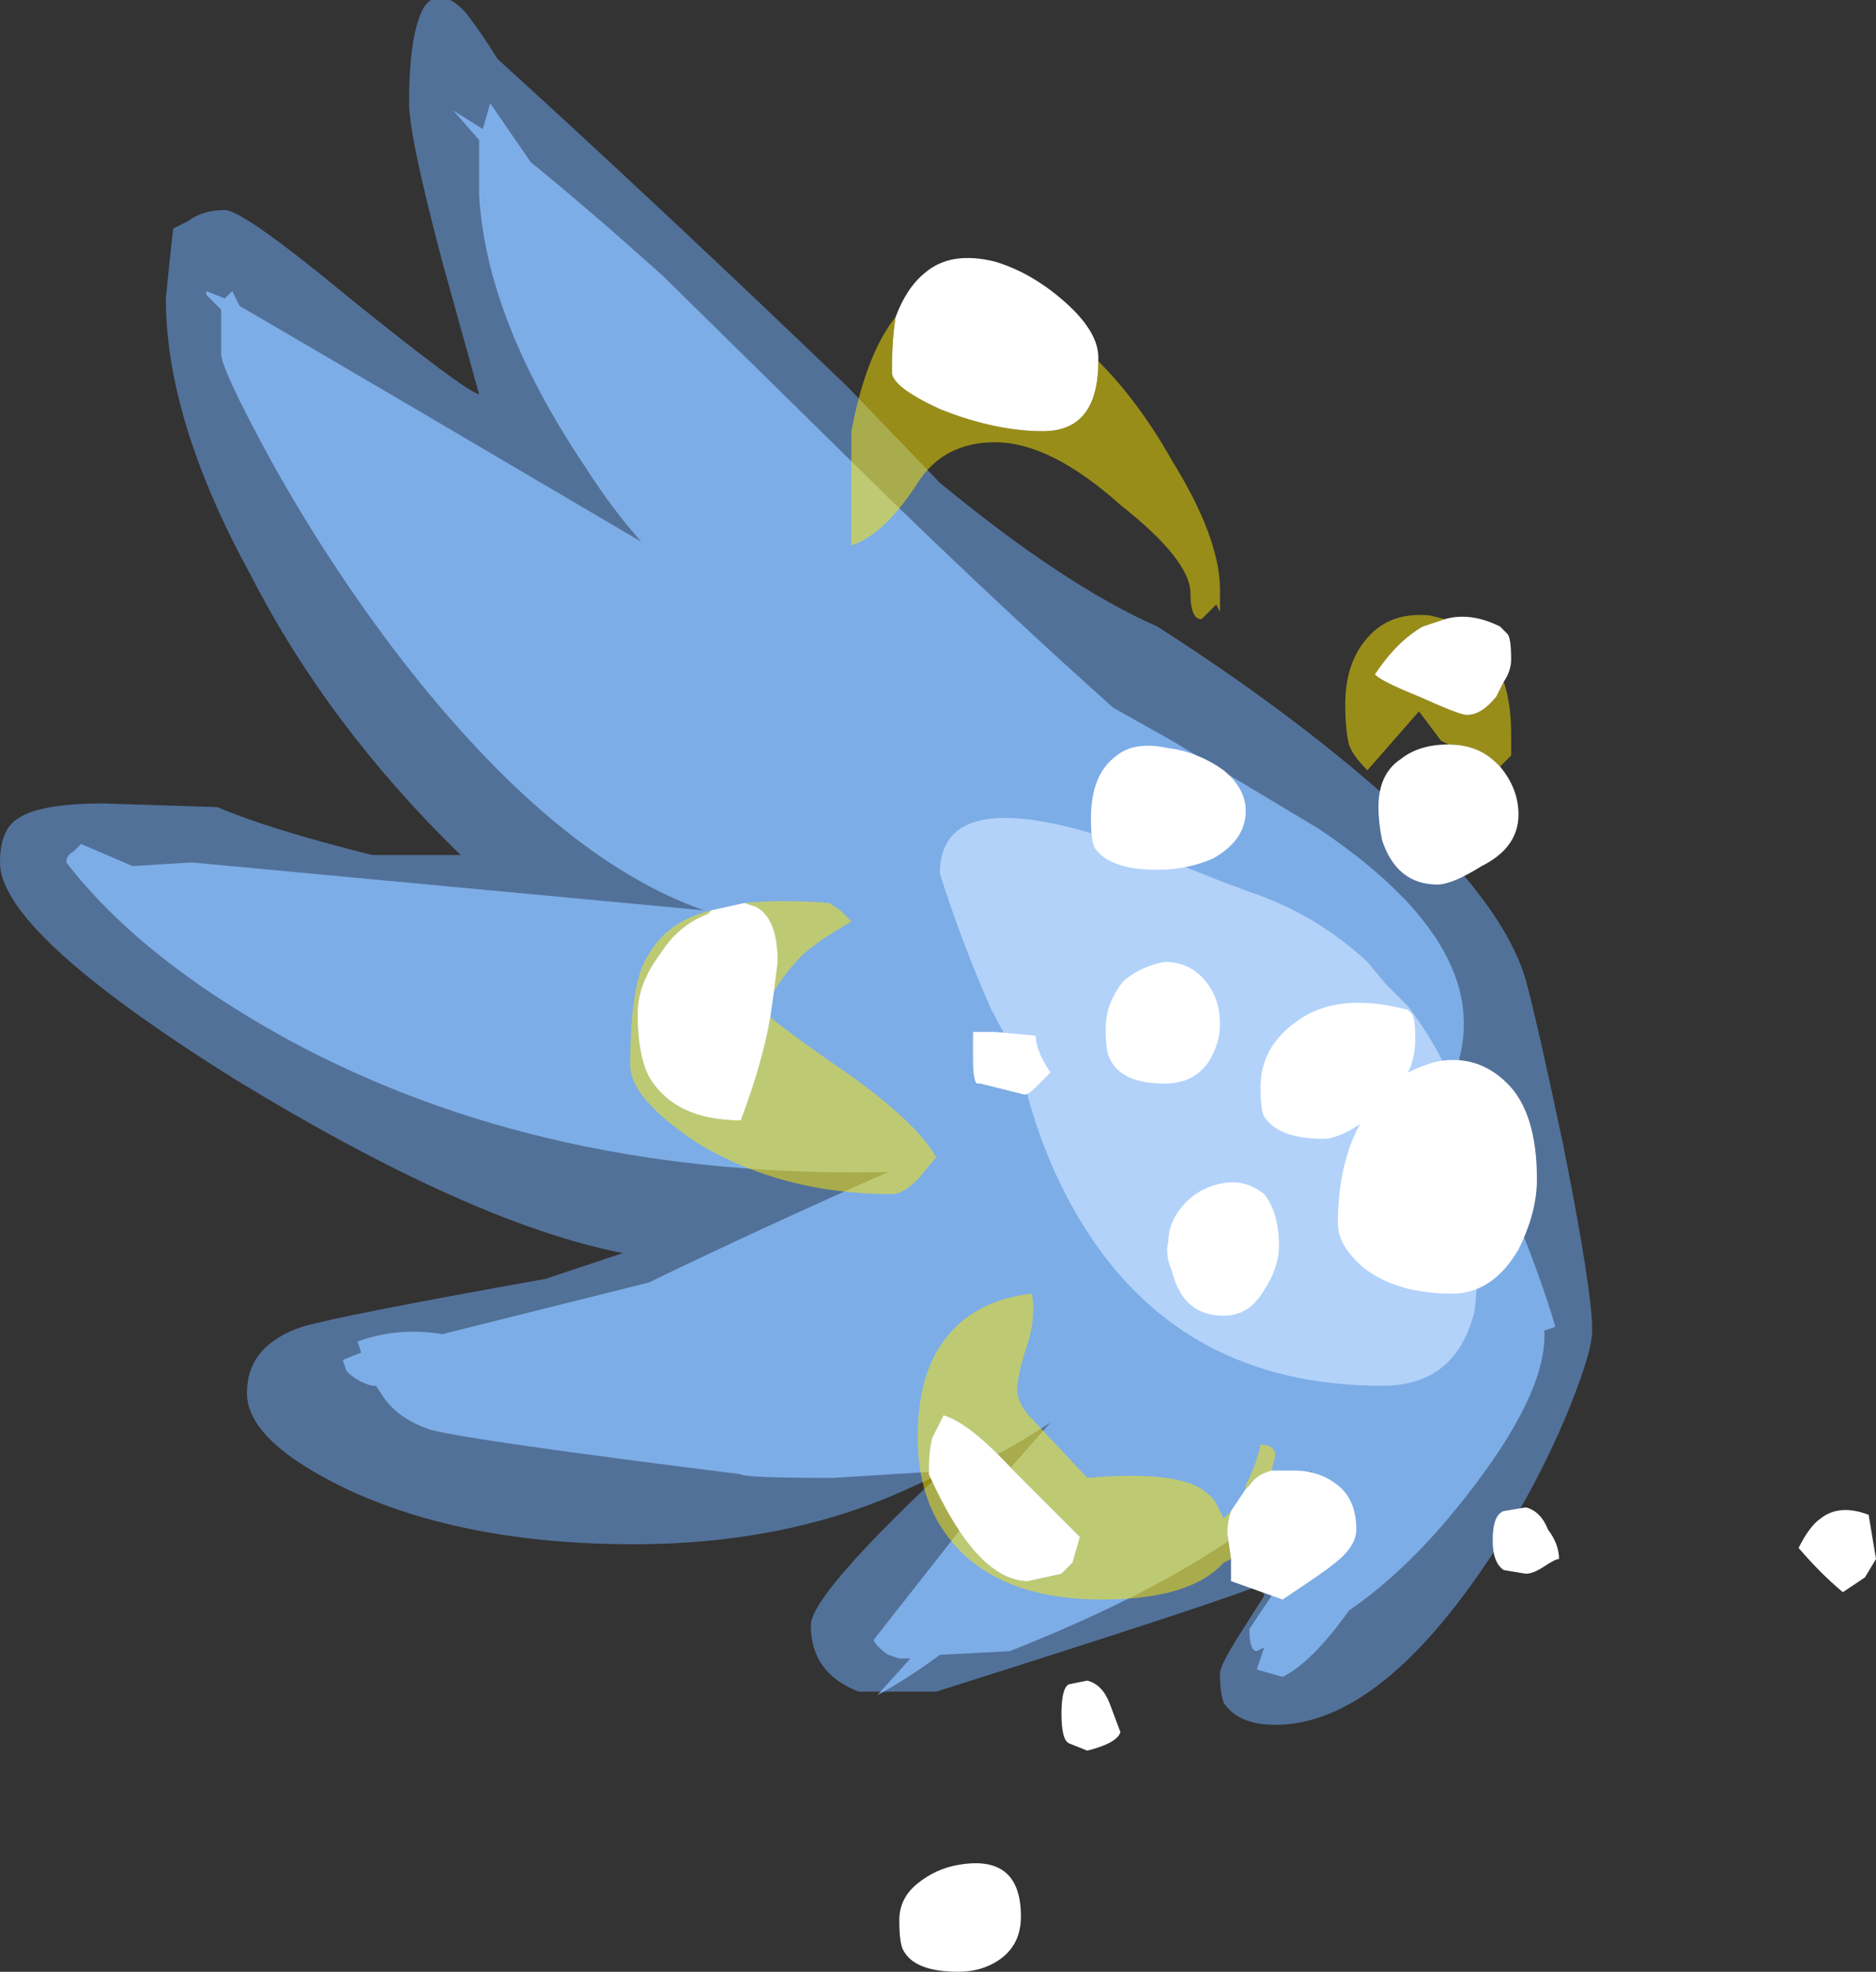 <?xml version="1.0" encoding="UTF-8" standalone="no"?>
<svg xmlns:ffdec="https://www.free-decompiler.com/flash" xmlns:xlink="http://www.w3.org/1999/xlink" ffdec:objectType="shape" height="26.75px" width="25.45px" xmlns="http://www.w3.org/2000/svg">
  <rect width="100%" height="100%" fill="#333333" stroke="none"/>
  <g transform="matrix(1.0, 0.0, 0.0, 1.0, 20.5, 39.6)">
    <path d="M0.7 -24.1 Q1.1 -22.1 1.1 -21.55 1.1 -21.25 0.75 -20.4 0.35 -19.45 -0.2 -18.6 -1.75 -16.2 -3.2 -16.2 -3.7 -16.2 -3.9 -16.5 -3.95 -16.65 -3.95 -16.9 -3.95 -17.0 -3.7 -17.4 L-3.35 -17.95 -3.4 -18.1 Q-3.85 -17.9 -7.8 -16.65 L-8.85 -16.65 Q-9.5 -16.9 -9.5 -17.55 -9.5 -17.95 -7.75 -19.6 L-8.3 -19.35 Q-9.9 -18.65 -11.9 -18.65 -14.2 -18.65 -15.8 -19.4 -17.15 -20.05 -17.15 -20.7 -17.15 -21.35 -16.4 -21.6 -15.9 -21.75 -13.1 -22.25 L-12.05 -22.6 Q-14.1 -23.0 -17.3 -24.95 -20.5 -26.95 -20.5 -27.9 -20.5 -28.35 -20.25 -28.5 -19.95 -28.7 -19.1 -28.7 L-17.55 -28.65 Q-16.85 -28.35 -15.45 -28.0 L-14.25 -28.0 Q-16.05 -29.75 -17.1 -31.8 -18.25 -33.9 -18.25 -35.55 L-18.2 -36.05 -18.15 -36.5 -17.95 -36.6 Q-17.75 -36.75 -17.45 -36.75 -17.2 -36.75 -15.75 -35.55 -14.2 -34.3 -14.0 -34.25 L-14.5 -36.05 Q-14.95 -37.75 -14.95 -38.2 -14.95 -39.15 -14.75 -39.5 -14.55 -39.8 -14.2 -39.45 -14.0 -39.2 -13.75 -38.8 -11.55 -36.8 -9.0 -34.35 L-7.75 -33.05 Q-6.05 -31.65 -4.8 -31.1 -3.0 -29.95 -1.65 -28.75 -0.1 -27.35 0.2 -26.3 0.35 -25.75 0.7 -24.1" fill="#73afff" fill-opacity="0.502" fill-rule="evenodd" stroke="none"/>
    <path d="M0.6 -21.6 L0.45 -21.55 Q0.5 -20.7 -0.65 -19.25 -1.4 -18.3 -2.2 -17.75 -2.7 -17.05 -3.1 -16.85 L-3.45 -16.95 -3.35 -17.25 -3.45 -17.2 Q-3.55 -17.2 -3.55 -17.5 L-3.15 -18.1 Q-3.0 -18.85 -2.7 -19.65 L-2.95 -19.4 Q-4.15 -18.25 -6.8 -17.2 L-7.75 -17.15 Q-8.15 -16.85 -8.6 -16.6 L-8.15 -17.1 -8.3 -17.1 -8.45 -17.15 Q-8.6 -17.25 -8.65 -17.35 L-7.0 -19.45 -6.25 -20.3 Q-7.25 -19.65 -7.6 -19.65 L-9.2 -19.55 Q-10.4 -19.55 -10.45 -19.6 -14.05 -20.05 -14.65 -20.2 -15.1 -20.35 -15.3 -20.65 L-15.4 -20.8 -15.45 -20.8 Q-15.65 -20.85 -15.8 -21.0 L-15.85 -21.15 -15.6 -21.25 -15.65 -21.4 Q-15.1 -21.6 -14.5 -21.5 L-11.7 -22.2 Q-10.15 -22.95 -8.45 -23.7 -13.1 -23.6 -16.6 -25.5 -18.6 -26.6 -19.6 -27.9 -19.6 -28.0 -19.5 -28.05 L-19.4 -28.15 -18.7 -27.85 -17.9 -27.9 -10.95 -27.25 Q-12.95 -27.95 -15.05 -30.65 -16.05 -31.95 -16.85 -33.4 -17.5 -34.6 -17.5 -34.8 L-17.5 -35.4 -17.7 -35.6 -17.7 -35.65 -17.45 -35.55 -17.35 -35.65 -17.25 -35.45 Q-15.45 -34.4 -11.8 -32.25 -12.2 -32.7 -12.55 -33.25 -13.9 -35.25 -14.0 -36.95 -14.0 -37.4 -14.0 -37.7 L-14.35 -38.1 -13.95 -37.85 -13.85 -38.2 -13.3 -37.4 Q-12.5 -36.75 -11.5 -35.85 L-8.45 -32.85 Q-6.8 -31.25 -5.4 -30.0 L-4.6 -29.55 -2.6 -28.35 Q-0.3 -26.8 -0.7 -25.25 -0.7 -25.15 -0.7 -25.1 L-0.75 -25.1 -0.35 -24.1 -0.3 -24.05 Q-0.2 -23.85 -0.15 -23.6 L-0.1 -23.5 Q0.4 -22.3 0.6 -21.6 M-1.75 -25.55 L-1.75 -25.55" fill="#8cc1ff" fill-opacity="0.753" fill-rule="evenodd" stroke="none"/>
    <path d="M-1.7 -26.25 L-1.4 -25.95 Q-0.45 -24.7 -0.45 -23.15 -0.45 -22.05 -0.5 -21.8 -0.75 -20.8 -1.75 -20.8 -4.5 -20.8 -5.85 -23.05 -6.3 -23.8 -6.55 -24.7 L-6.65 -25.15 -7.05 -25.9 Q-7.45 -26.8 -7.75 -27.75 -7.75 -29.15 -4.7 -27.95 L-3.95 -27.65 -3.55 -27.5 Q-2.65 -27.2 -1.95 -26.55 L-1.7 -26.25" fill="#bfdbff" fill-opacity="0.8" fill-rule="evenodd" stroke="none"/>
    <path d="M0.1 -22.65 Q-0.25 -22.05 -0.8 -22.05 -1.55 -22.05 -2.0 -22.4 -2.35 -22.7 -2.35 -23.0 -2.35 -23.8 -2.05 -24.35 -2.35 -24.15 -2.55 -24.15 -3.15 -24.15 -3.35 -24.45 -3.4 -24.55 -3.4 -24.85 -3.4 -25.4 -2.9 -25.75 -2.35 -26.15 -1.4 -25.9 L-1.35 -25.85 Q-1.3 -25.8 -1.3 -25.5 -1.3 -25.25 -1.4 -25.05 -1.2 -25.15 -1.0 -25.2 -0.45 -25.3 -0.05 -24.9 0.35 -24.5 0.35 -23.6 0.35 -23.15 0.1 -22.65 M4.2 -19.0 Q4.45 -19.2 4.85 -19.05 L4.95 -18.45 4.8 -18.2 4.5 -18.0 Q4.2 -18.25 3.9 -18.6 4.05 -18.9 4.2 -19.0 M0.2 -18.25 L-0.1 -18.3 Q-0.25 -18.4 -0.25 -18.7 -0.25 -19.05 -0.1 -19.1 L0.2 -19.15 Q0.4 -19.1 0.5 -18.85 0.65 -18.65 0.65 -18.45 0.6 -18.45 0.45 -18.35 0.3 -18.25 0.2 -18.25 M-8.35 -35.3 Q-8.2 -35.7 -7.95 -35.9 -7.6 -36.2 -7.0 -36.05 -6.5 -35.9 -6.05 -35.5 -5.6 -35.1 -5.6 -34.75 L-5.6 -34.7 Q-5.6 -33.75 -6.35 -33.75 -7.0 -33.75 -7.75 -34.05 -8.4 -34.35 -8.4 -34.55 -8.4 -35.0 -8.35 -35.3 M-4.65 -29.45 Q-4.25 -29.4 -3.9 -29.15 -3.6 -28.9 -3.6 -28.6 -3.6 -28.2 -4.05 -27.95 -4.4 -27.8 -4.8 -27.8 -5.45 -27.8 -5.65 -28.1 -5.7 -28.2 -5.7 -28.5 -5.7 -29.1 -5.35 -29.35 -5.1 -29.55 -4.65 -29.45 M-0.1 -30.35 L-0.2 -30.15 Q-0.4 -29.9 -0.6 -29.9 -0.7 -29.9 -1.25 -30.15 -1.75 -30.35 -1.85 -30.45 -1.55 -30.9 -1.2 -31.1 -1.05 -31.15 -0.9 -31.2 -0.55 -31.3 -0.15 -31.1 L-0.05 -31.0 Q0.0 -30.95 0.0 -30.65 0.0 -30.5 -0.1 -30.35 M-0.85 -29.5 Q-0.45 -29.5 -0.2 -29.25 L-0.15 -29.2 Q0.1 -28.9 0.1 -28.55 0.1 -28.1 -0.4 -27.85 -0.8 -27.6 -1.0 -27.6 -1.55 -27.6 -1.75 -28.2 -1.8 -28.45 -1.8 -28.65 -1.8 -29.1 -1.5 -29.3 -1.25 -29.5 -0.85 -29.5 M-5.25 -26.3 Q-5.0 -26.5 -4.7 -26.55 -4.4 -26.55 -4.2 -26.35 -3.95 -26.1 -3.95 -25.7 -3.95 -25.45 -4.1 -25.2 -4.3 -24.9 -4.7 -24.9 -5.3 -24.9 -5.45 -25.25 -5.5 -25.35 -5.5 -25.65 -5.5 -26.0 -5.25 -26.3 M-3.35 -22.1 Q-3.55 -21.75 -3.9 -21.75 -4.45 -21.75 -4.6 -22.35 -4.7 -22.6 -4.65 -22.75 -4.65 -23.05 -4.4 -23.3 -4.2 -23.5 -3.9 -23.55 -3.6 -23.6 -3.35 -23.4 -3.15 -23.15 -3.15 -22.7 -3.15 -22.4 -3.35 -22.1 M-7.0 -25.6 L-6.45 -25.55 Q-6.45 -25.35 -6.25 -25.05 L-6.45 -24.85 Q-6.55 -24.75 -6.6 -24.75 L-7.2 -24.9 -7.25 -24.9 Q-7.3 -24.95 -7.3 -25.25 -7.3 -25.55 -7.3 -25.6 L-7.0 -25.6 M-10.0 -26.15 L-10.05 -25.8 Q-10.15 -25.2 -10.45 -24.4 -11.35 -24.4 -11.7 -25.0 -11.85 -25.3 -11.85 -25.85 -11.85 -26.25 -11.55 -26.65 -11.3 -27.05 -10.9 -27.2 L-10.85 -27.25 -10.4 -27.35 -10.25 -27.3 Q-9.95 -27.15 -9.95 -26.55 L-10.0 -26.15 M-3.8 -19.1 L-3.6 -19.4 -3.55 -19.45 Q-3.45 -19.6 -3.25 -19.65 L-2.95 -19.65 Q-2.6 -19.65 -2.35 -19.45 -2.1 -19.25 -2.1 -18.85 -2.1 -18.6 -2.45 -18.35 -2.5 -18.3 -3.1 -17.9 L-3.8 -18.15 -3.8 -18.45 -3.85 -18.8 Q-3.85 -18.95 -3.8 -19.1 M-7.85 -20.1 L-7.7 -20.4 Q-7.35 -20.3 -6.75 -19.65 L-5.85 -18.75 -5.95 -18.4 -6.1 -18.25 -6.55 -18.15 Q-7.25 -18.15 -7.9 -19.6 -7.9 -19.95 -7.85 -20.1 M-6.0 -16.75 L-5.75 -16.8 Q-5.55 -16.75 -5.45 -16.5 L-5.3 -16.1 Q-5.35 -15.95 -5.75 -15.85 L-6.0 -15.95 Q-6.1 -16.0 -6.1 -16.35 -6.1 -16.7 -6.0 -16.75 M-7.05 -12.95 Q-7.25 -12.85 -7.5 -12.85 -8.1 -12.85 -8.25 -13.15 -8.3 -13.25 -8.3 -13.55 -8.3 -13.85 -8.05 -14.05 -7.8 -14.25 -7.5 -14.3 -6.65 -14.45 -6.65 -13.6 -6.65 -13.15 -7.05 -12.95" fill="#ffffff" fill-rule="evenodd" stroke="none"/>
    <path d="M-5.6 -34.7 Q-5.05 -34.15 -4.6 -33.35 -3.95 -32.3 -3.95 -31.6 L-3.95 -31.3 -4.0 -31.4 -4.2 -31.2 Q-4.35 -31.2 -4.35 -31.55 -4.35 -32.0 -5.3 -32.75 -6.25 -33.6 -7.0 -33.6 -7.7 -33.6 -8.05 -33.05 -8.5 -32.35 -8.95 -32.2 L-8.95 -33.75 Q-8.75 -34.8 -8.35 -35.3 -8.4 -35.0 -8.4 -34.55 -8.4 -34.35 -7.75 -34.05 -7.0 -33.75 -6.35 -33.75 -5.6 -33.75 -5.6 -34.7 M-0.9 -31.2 Q-1.05 -31.15 -1.2 -31.1 -1.55 -30.9 -1.85 -30.45 -1.75 -30.35 -1.25 -30.15 -0.7 -29.9 -0.6 -29.9 -0.4 -29.9 -0.2 -30.15 L-0.1 -30.35 Q0.0 -30.05 0.0 -29.65 L0.0 -29.35 -0.15 -29.2 -0.2 -29.25 Q-0.45 -29.5 -0.85 -29.5 L-0.95 -29.55 -1.25 -29.95 -1.95 -29.15 Q-2.15 -29.35 -2.2 -29.5 -2.25 -29.7 -2.25 -30.05 -2.25 -30.65 -1.9 -31.0 -1.6 -31.3 -1.1 -31.25 L-0.9 -31.2 M-10.4 -27.35 Q-9.9 -27.4 -9.25 -27.35 L-9.1 -27.25 -8.95 -27.1 Q-9.55 -26.75 -9.7 -26.55 -9.85 -26.4 -10.0 -26.15 L-9.95 -26.55 Q-9.95 -27.15 -10.25 -27.3 L-10.4 -27.35 M-10.05 -25.8 Q-9.75 -25.55 -8.95 -25.0 -8.05 -24.35 -7.8 -23.9 L-8.05 -23.6 Q-8.25 -23.4 -8.4 -23.4 -9.9 -23.4 -11.05 -24.1 -11.95 -24.7 -11.95 -25.15 -11.95 -26.3 -11.7 -26.65 -11.45 -27.1 -10.85 -27.25 L-10.9 -27.2 Q-11.3 -27.05 -11.55 -26.65 -11.85 -26.25 -11.85 -25.85 -11.85 -25.3 -11.7 -25.0 -11.35 -24.4 -10.45 -24.4 -10.15 -25.2 -10.05 -25.8 M-3.8 -18.45 L-3.9 -18.4 Q-4.35 -17.9 -5.55 -17.9 -6.95 -17.9 -7.6 -18.7 -8.05 -19.25 -8.05 -20.1 -8.05 -20.8 -7.8 -21.25 -7.4 -21.95 -6.5 -22.05 -6.45 -21.75 -6.55 -21.4 -6.7 -20.95 -6.7 -20.75 -6.7 -20.55 -6.5 -20.35 L-5.75 -19.55 Q-4.6 -19.65 -4.2 -19.4 -4.05 -19.3 -4.0 -19.2 L-3.9 -19.0 -3.8 -19.1 Q-3.85 -18.95 -3.85 -18.8 L-3.8 -18.45 M-3.6 -19.4 L-3.6 -19.45 Q-3.45 -19.75 -3.4 -20.0 -3.2 -20.0 -3.2 -19.85 L-3.25 -19.65 Q-3.45 -19.6 -3.55 -19.45 L-3.6 -19.4 M-7.85 -20.1 Q-7.9 -19.95 -7.9 -19.6 -7.25 -18.15 -6.55 -18.15 L-6.1 -18.25 -5.95 -18.4 -5.85 -18.75 -6.75 -19.65 Q-7.35 -20.3 -7.7 -20.4 L-7.85 -20.1" fill="#ffe700" fill-opacity="0.502" fill-rule="evenodd" stroke="none"/>
  </g>
</svg>
